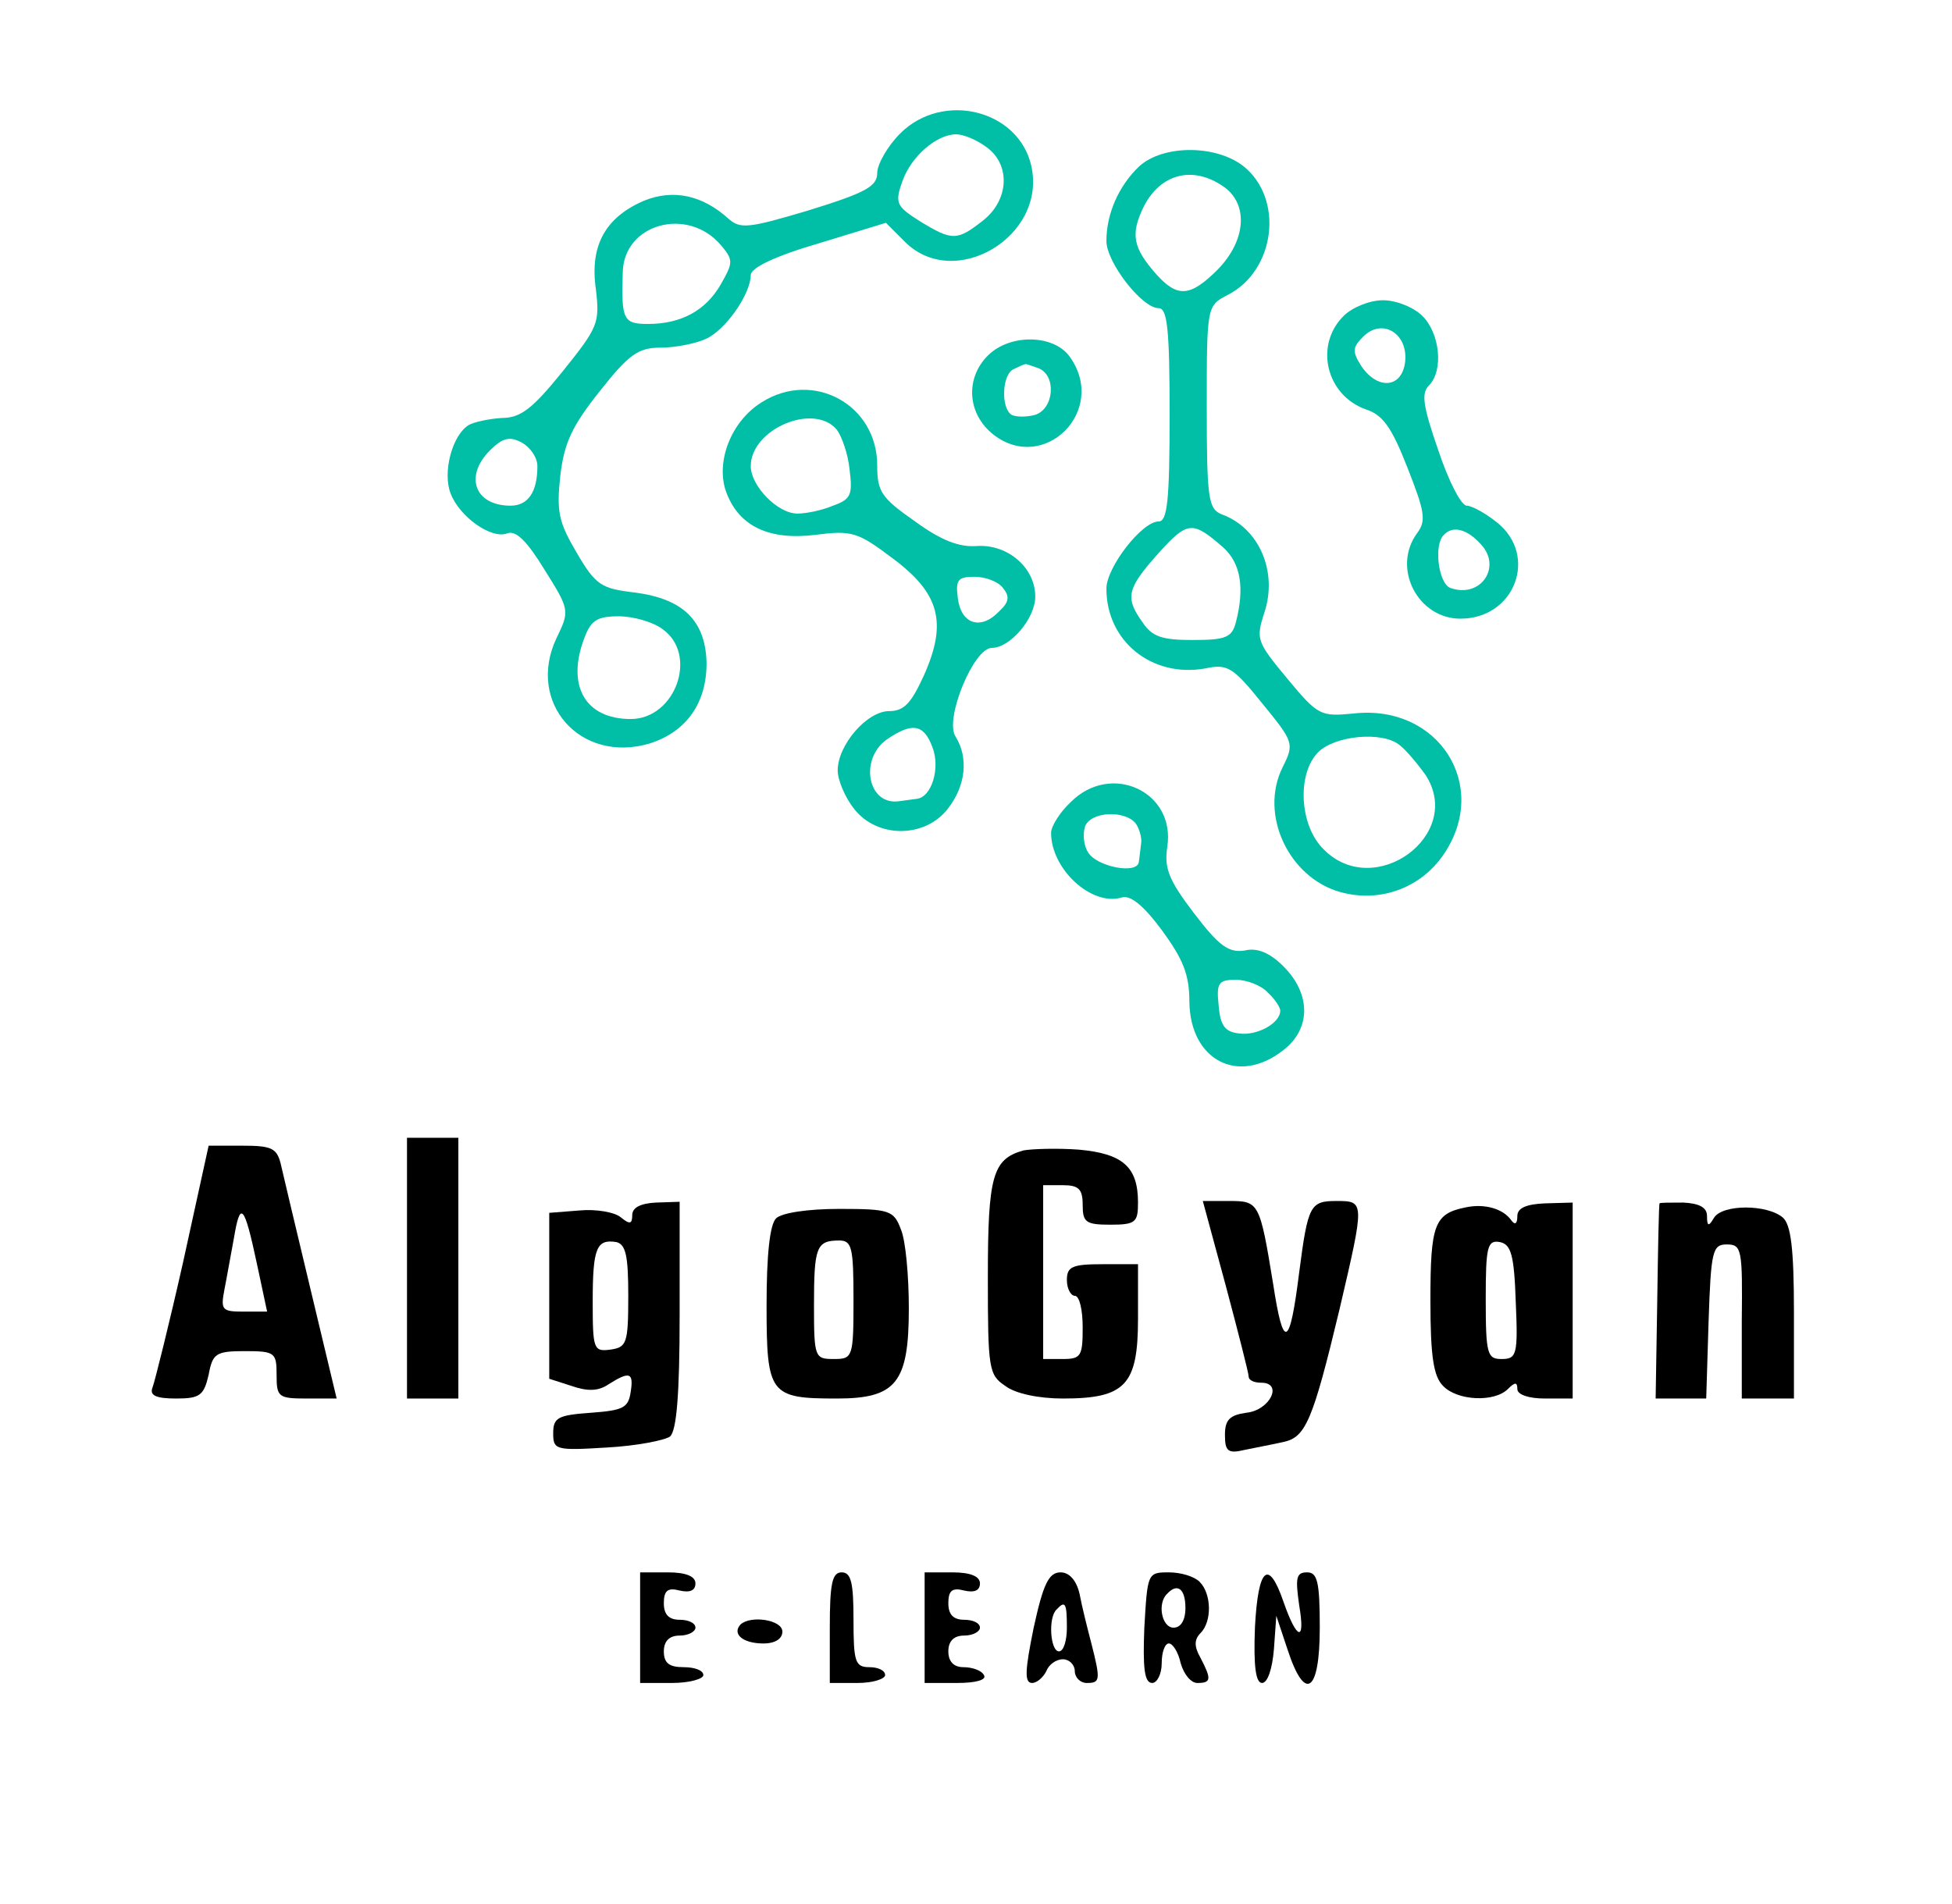 <?xml version="1.0" standalone="no"?>
<!DOCTYPE svg PUBLIC "-//W3C//DTD SVG 20010904//EN"
 "http://www.w3.org/TR/2001/REC-SVG-20010904/DTD/svg10.dtd">
<svg version="1.0" xmlns="http://www.w3.org/2000/svg"
 width="247pt" height="241pt" viewBox="0 0 247 241"
 preserveAspectRatio="xMidYMid meet">
<g transform="translate(0,241) scale(0.1,-0.1)"
fill="#000000" stroke="none">
<path d="M1139 2241 c-16 -16 -29 -39 -29 -50 0 -17 -15 -25 -86 -47 -77 -23
-87 -24 -102 -11 -33 30 -70 38 -107 23 -49 -21 -69 -57 -61 -112 5 -43 3 -48
-42 -104 -38 -47 -53 -59 -77 -59 -16 -1 -35 -5 -42 -9 -21 -13 -33 -60 -23
-86 11 -30 52 -59 72 -51 11 4 25 -10 47 -46 32 -51 32 -52 15 -87 -38 -81 30
-159 118 -133 47 15 73 52 72 104 -2 52 -30 79 -90 87 -43 5 -50 9 -74 50 -23
39 -26 52 -21 98 5 42 15 63 50 107 37 47 49 55 77 55 18 0 44 5 57 11 25 11
57 57 57 81 0 9 31 24 86 40 l85 26 24 -24 c63 -63 180 7 160 96 -16 71 -112
95 -166 41z m109 -17 c31 -22 29 -67 -4 -93 -33 -26 -39 -26 -80 -1 -30 19
-32 23 -22 51 11 31 43 59 68 59 9 0 26 -7 38 -16z m-336 -124 c16 -19 16 -22
0 -50 -19 -33 -50 -50 -92 -50 -31 0 -34 5 -32 65 1 62 82 84 124 35z m-232
-280 c0 -33 -12 -50 -34 -50 -45 0 -59 37 -26 70 16 16 25 18 40 10 11 -6 20
-19 20 -30z m158 -206 c46 -32 17 -114 -40 -114 -58 0 -82 43 -58 104 8 21 16
26 43 26 18 0 43 -7 55 -16z" fill="#00BFA6"/>
<path d="M1441 2199 c-25 -24 -41 -59 -41 -94 0 -27 45 -85 66 -85 11 0 14
-25 14 -135 0 -110 -3 -135 -14 -135 -21 0 -66 -58 -66 -85 0 -67 58 -113 125
-101 28 6 35 2 72 -44 40 -49 41 -51 26 -81 -30 -60 8 -140 73 -158 50 -14
102 5 131 48 59 87 -7 190 -114 178 -42 -4 -45 -3 -84 44 -39 47 -40 50 -29
84 17 52 -7 107 -54 124 -17 7 -19 19 -19 136 0 128 0 128 27 142 60 31 71
122 19 163 -35 27 -102 27 -132 -1z m107 -25 c32 -22 29 -68 -7 -105 -35 -35
-51 -36 -78 -6 -29 33 -33 50 -16 85 21 42 62 53 101 26z m0 -457 c22 -20 27
-51 16 -94 -5 -20 -13 -23 -55 -23 -38 0 -51 4 -63 22 -23 32 -20 43 20 88 37
41 43 41 82 7z m223 -250 c8 -6 23 -24 33 -38 49 -76 -65 -159 -129 -94 -31
30 -34 96 -7 123 21 21 81 27 103 9z" fill="#00BFA6"/>
<path d="M1700 2010 c-37 -37 -22 -100 28 -118 22 -7 33 -23 53 -74 22 -56 24
-67 12 -83 -32 -44 1 -108 55 -108 69 0 99 80 46 122 -15 12 -32 21 -38 21 -7
0 -23 31 -36 70 -19 55 -22 72 -12 82 19 19 14 66 -8 88 -11 11 -33 20 -50 20
-17 0 -39 -9 -50 -20z m78 -58 c-4 -33 -34 -36 -55 -6 -12 19 -12 24 2 38 24
24 57 4 53 -32z m96 -231 c27 -29 -1 -69 -39 -55 -15 6 -21 55 -8 67 11 12 29
8 47 -12z" fill="#00BFA6"/>
<path d="M1250 1960 c-29 -29 -26 -74 7 -100 64 -50 145 30 97 98 -20 29 -76
30 -104 2z m64 -16 c23 -9 20 -51 -4 -59 -11 -3 -24 -3 -30 0 -14 9 -12 52 3
58 6 3 13 6 14 6 1 1 8 -2 17 -5z" fill="#00BFA6"/>
<path d="M964 1901 c-39 -24 -59 -76 -45 -114 16 -43 54 -61 112 -54 47 6 54
4 99 -30 59 -44 69 -81 39 -148 -16 -35 -25 -45 -44 -45 -28 0 -65 -43 -65
-75 0 -12 9 -34 21 -49 29 -37 89 -37 118 0 23 29 27 65 10 92 -14 22 23 112
46 112 23 0 55 37 55 65 0 36 -34 66 -73 64 -23 -2 -46 7 -79 31 -43 30 -48
38 -48 71 0 77 -81 121 -146 80z m95 -35 c6 -8 14 -30 16 -50 4 -32 2 -38 -21
-46 -14 -6 -34 -10 -45 -10 -25 0 -59 35 -59 60 0 47 80 81 109 46z m210 -200
c9 -11 8 -18 -5 -30 -23 -24 -48 -16 -52 17 -3 23 0 27 21 27 14 0 30 -6 36
-14z m-89 -202 c10 -26 -1 -63 -20 -65 -6 -1 -16 -2 -22 -3 -40 -6 -51 53 -16
78 32 22 47 20 58 -10z" fill="#00BFA6"/>
<path d="M1355 1395 c-14 -13 -25 -31 -25 -39 0 -46 51 -93 89 -82 11 4 28
-10 51 -41 27 -37 35 -56 35 -91 1 -74 62 -106 119 -61 35 27 35 71 0 106 -17
17 -33 24 -49 20 -20 -3 -32 5 -64 47 -32 42 -38 57 -34 84 11 70 -71 108
-122 57z m82 -27 c5 -7 8 -19 7 -25 -1 -7 -2 -18 -3 -24 -2 -16 -53 -6 -64 12
-6 9 -7 24 -4 33 7 19 50 21 64 4z m167 -214 c9 -8 16 -19 16 -23 0 -16 -29
-32 -52 -29 -18 2 -24 10 -26 36 -3 28 0 32 22 32 13 0 32 -7 40 -16z" fill="#00BFA6"/>
<path d="M515 805 l0 -165 33 0 32 0 0 165 0 165 -32 0 -33 0 0 -165z"/>
<path d="M232 814 c-18 -80 -36 -152 -39 -160 -4 -10 4 -14 30 -14 30 0 35 4
41 30 5 27 9 30 46 30 38 0 40 -2 40 -30 0 -28 2 -30 38 -30 l38 0 -33 138
c-18 75 -35 147 -38 160 -5 19 -12 22 -48 22 l-43 0 -32 -146z m93 -3 l13 -61
-30 0 c-27 0 -29 2 -24 28 3 15 8 44 12 65 8 48 13 43 29 -32z"/>
<path d="M1295 954 c-39 -11 -45 -32 -45 -160 0 -116 1 -124 22 -138 13 -10
43 -16 73 -16 79 0 95 17 95 101 l0 69 -45 0 c-38 0 -45 -3 -45 -20 0 -11 5
-20 10 -20 6 0 10 -18 10 -40 0 -36 -2 -40 -25 -40 l-25 0 0 110 0 110 25 0
c20 0 25 -5 25 -25 0 -22 4 -25 35 -25 32 0 35 3 35 28 0 45 -19 62 -75 67
-27 2 -59 1 -70 -1z"/>
<path d="M800 872 c0 -11 -3 -12 -14 -3 -8 7 -32 11 -53 9 l-38 -3 0 -105 0
-105 28 -9 c20 -7 34 -7 47 2 27 17 32 15 28 -10 -3 -20 -10 -23 -50 -26 -42
-3 -48 -6 -48 -26 0 -21 3 -22 68 -18 37 2 73 9 80 14 8 8 12 51 12 154 l0
143 -30 -1 c-19 -1 -30 -6 -30 -16z m-5 -102 c0 -60 -2 -65 -22 -68 -22 -3
-23 0 -23 61 0 68 5 79 30 75 12 -3 15 -18 15 -68z"/>
<path d="M1551 783 c16 -60 29 -111 29 -115 0 -5 7 -8 16 -8 28 0 11 -35 -19
-38 -21 -3 -27 -9 -27 -28 0 -21 4 -24 25 -19 14 3 36 7 49 10 28 6 37 26 71
168 32 137 32 137 -4 137 -33 0 -36 -5 -47 -90 -12 -96 -20 -100 -33 -15 -17
104 -18 105 -56 105 l-33 0 29 -107z"/>
<path d="M1855 882 c-40 -8 -45 -21 -45 -118 0 -71 4 -96 16 -108 18 -19 65
-21 82 -4 9 9 12 9 12 0 0 -7 14 -12 35 -12 l35 0 0 124 0 124 -35 -1 c-24 -1
-35 -6 -35 -16 0 -10 -3 -12 -8 -5 -10 14 -33 21 -57 16z m63 -120 c3 -67 1
-72 -18 -72 -18 0 -20 6 -20 76 0 66 2 75 18 72 14 -3 18 -16 20 -76z"/>
<path d="M2100 887 c-1 -1 -2 -57 -3 -125 l-2 -122 32 0 32 0 3 98 c3 89 5 97
23 97 19 0 20 -6 19 -97 l0 -98 33 0 33 0 0 109 c0 82 -4 111 -14 120 -20 17
-76 17 -87 0 -7 -12 -9 -11 -9 2 0 11 -10 16 -30 17 -16 0 -30 0 -30 -1z"/>
<path d="M982 868 c-8 -8 -12 -47 -12 -110 0 -113 4 -118 89 -118 75 0 91 20
91 114 0 41 -4 86 -10 100 -9 24 -14 26 -78 26 -40 0 -73 -5 -80 -12z m98
-103 c0 -73 -1 -75 -25 -75 -24 0 -25 2 -25 68 0 74 3 82 32 82 16 0 18 -9 18
-75z"/>
<path d="M810 350 l0 -70 40 0 c22 0 40 5 40 10 0 6 -11 10 -25 10 -18 0 -25
5 -25 20 0 13 7 20 20 20 11 0 20 5 20 10 0 6 -9 10 -20 10 -14 0 -20 7 -20
21 0 16 5 20 20 16 13 -3 20 0 20 9 0 9 -12 14 -35 14 l-35 0 0 -70z"/>
<path d="M1050 350 l0 -70 35 0 c19 0 35 5 35 10 0 6 -9 10 -20 10 -18 0 -20
7 -20 60 0 47 -3 60 -15 60 -12 0 -15 -14 -15 -70z"/>
<path d="M1170 350 l0 -70 41 0 c24 0 38 4 34 10 -3 6 -15 10 -26 10 -12 0
-19 7 -19 20 0 13 7 20 20 20 11 0 20 5 20 10 0 6 -9 10 -20 10 -14 0 -20 7
-20 21 0 16 5 20 20 16 13 -3 20 0 20 9 0 9 -12 14 -35 14 l-35 0 0 -70z"/>
<path d="M1308 350 c-11 -54 -12 -70 -2 -70 6 0 14 7 18 15 3 8 12 15 21 15 8
0 15 -7 15 -15 0 -8 7 -15 15 -15 17 0 18 3 6 50 -5 19 -12 47 -15 63 -4 17
-13 27 -24 27 -15 0 -22 -15 -34 -70z m42 0 c0 -16 -4 -30 -10 -30 -11 0 -14
43 -3 53 11 12 13 8 13 -23z"/>
<path d="M1448 350 c-2 -51 0 -70 10 -70 6 0 12 11 12 25 0 14 4 25 9 25 5 0
12 -11 15 -25 4 -14 13 -25 21 -25 18 0 18 5 4 32 -8 14 -8 23 0 31 15 15 14
50 -1 65 -7 7 -24 12 -39 12 -27 0 -27 -1 -31 -70z m52 25 c0 -16 -6 -25 -15
-25 -15 0 -21 31 -8 43 13 14 23 6 23 -18z"/>
<path d="M1588 351 c-2 -50 1 -71 9 -71 7 0 13 18 15 43 l3 42 14 -42 c22 -68
41 -56 41 27 0 58 -3 70 -16 70 -14 0 -15 -7 -10 -42 8 -47 -3 -44 -20 5 -19
55 -32 43 -36 -32z"/>
<path d="M937 354 c-11 -12 3 -24 29 -24 15 0 24 6 24 15 0 15 -40 21 -53 9z"/>
</g>
</svg>
